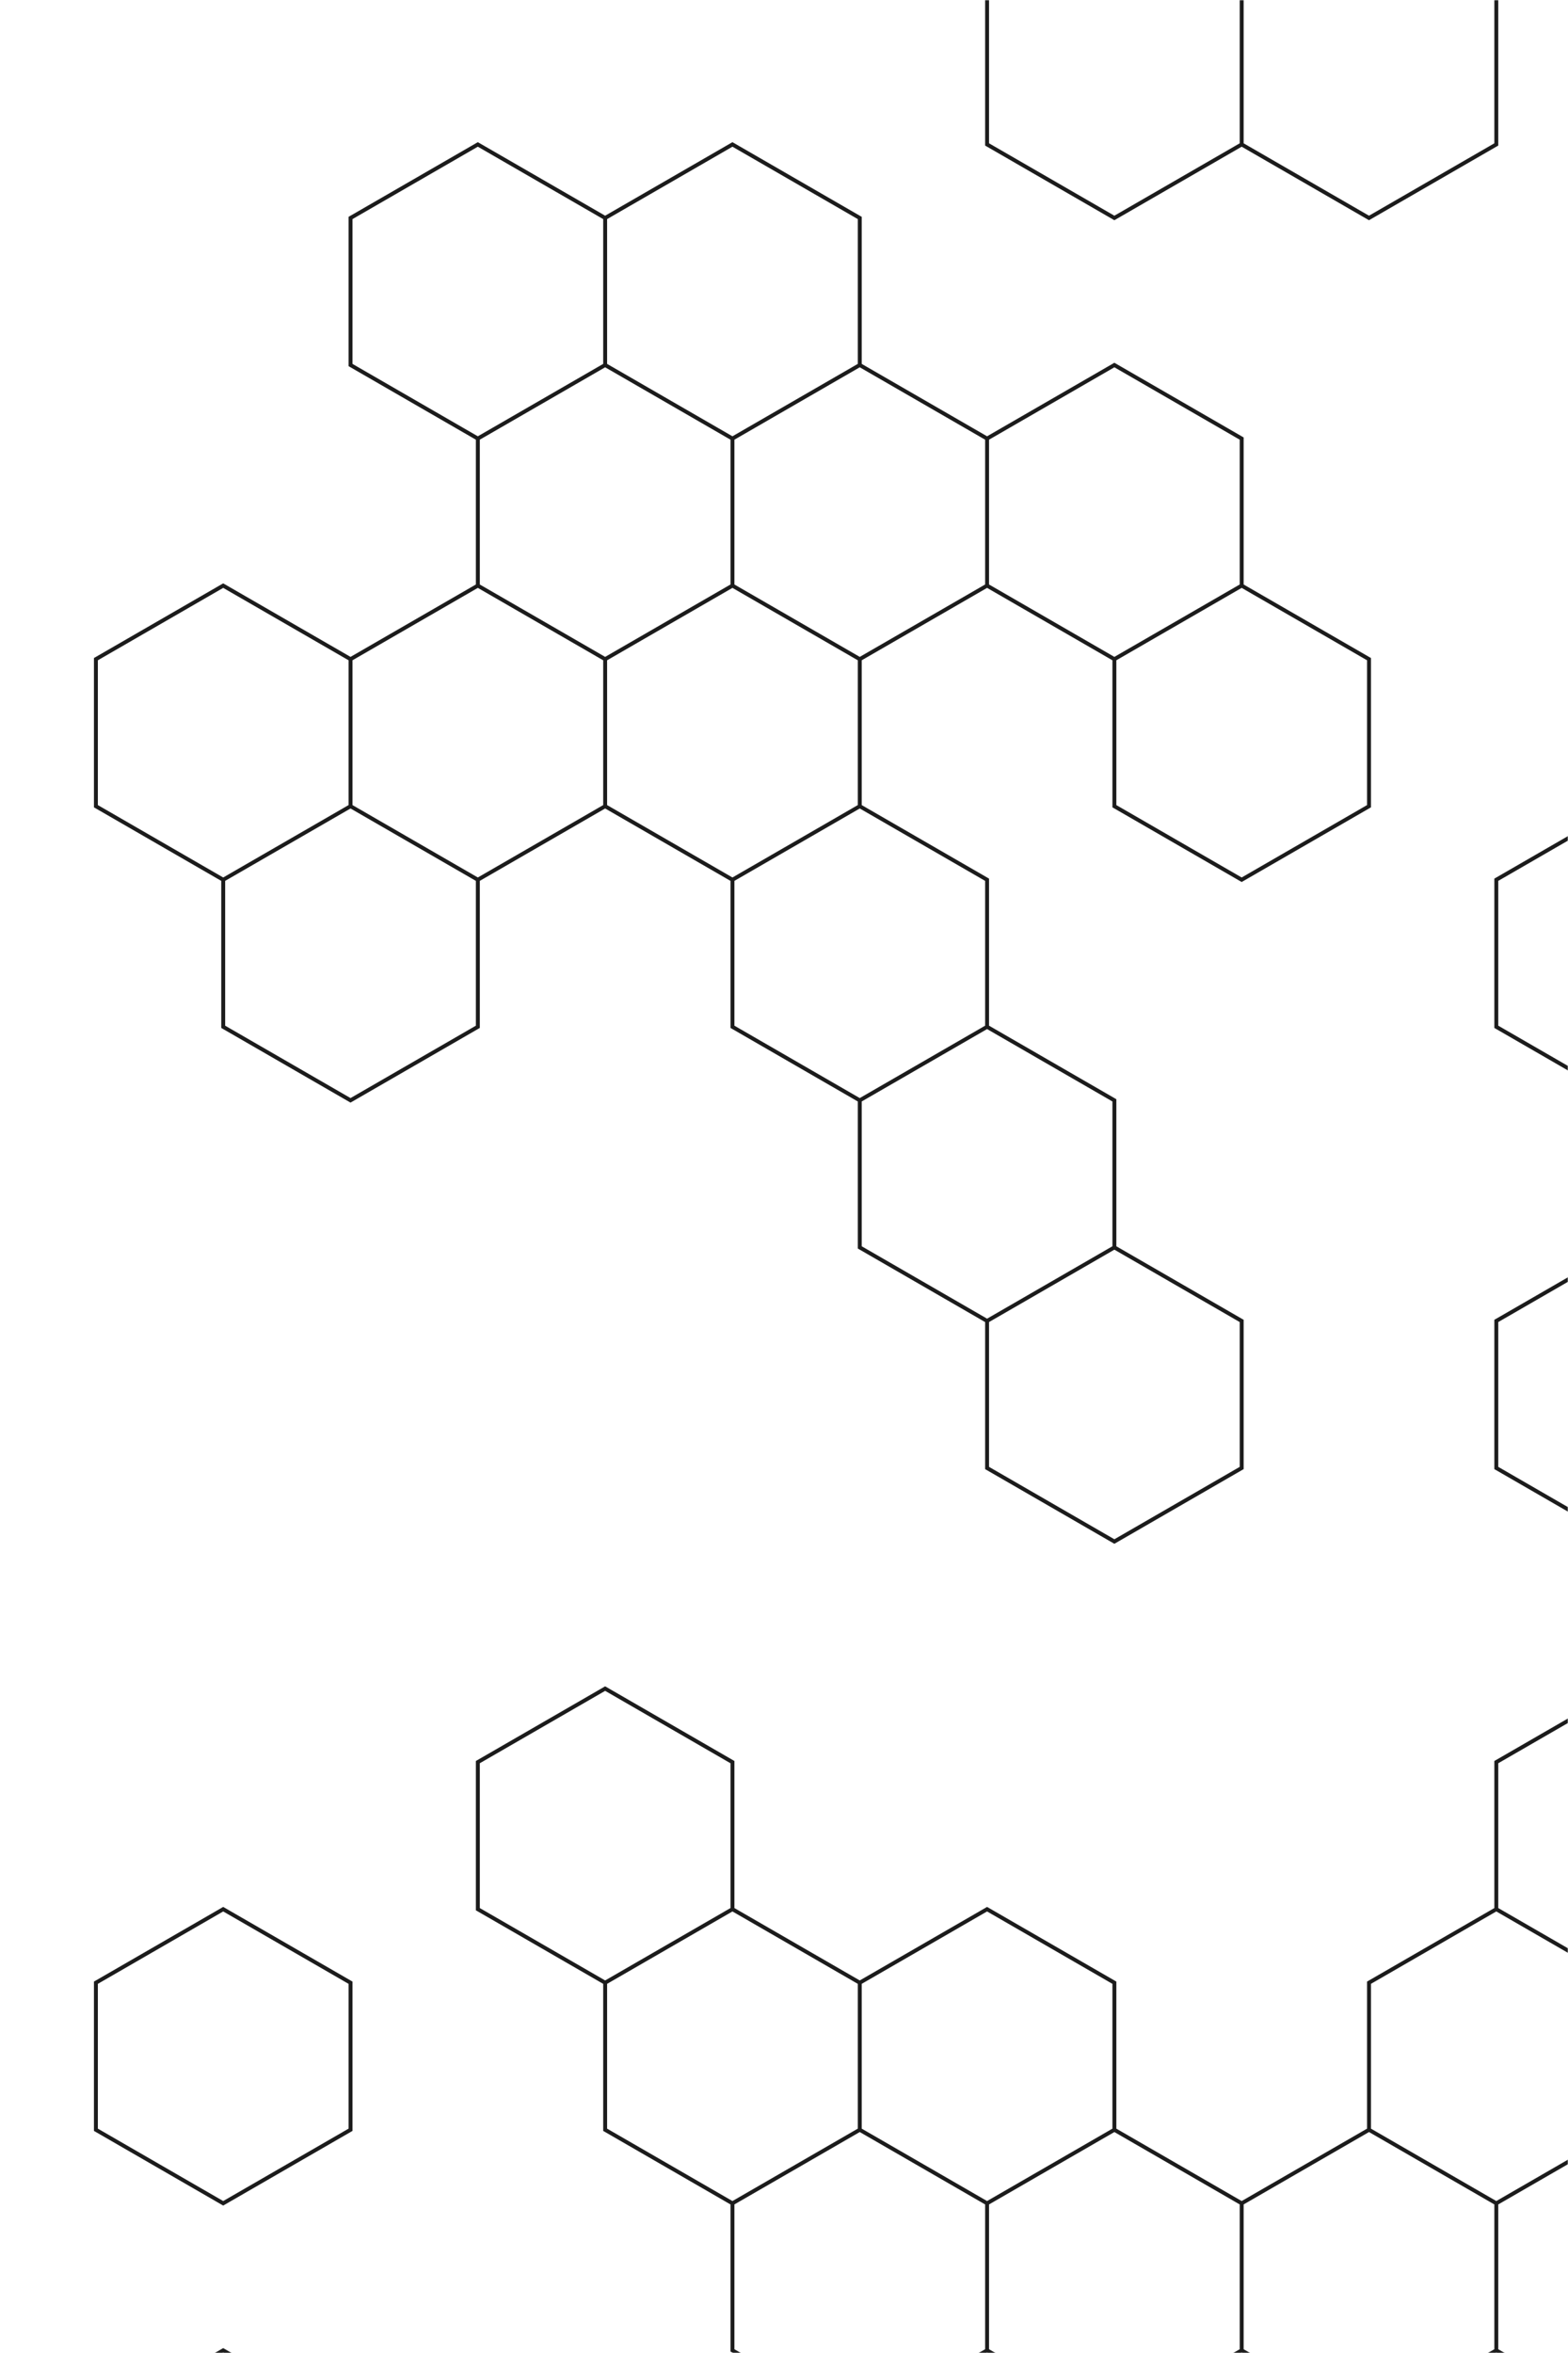 <svg xmlns="http://www.w3.org/2000/svg" version="1.1" xmlns:xlink="http://www.w3.org/1999/xlink" xmlns:svgjs="http://svgjs.com/svgjs" width="800" height="1200" preserveAspectRatio="none" viewBox="0 0 800 1200">
    <g mask="url(&quot;#SvgjsMask1028&quot;)" fill="none">
        <path d="M113.88 298.66L178.84 336.16L178.84 411.16L113.88 448.66L48.93 411.16L48.93 336.16zM113.88 973.66L178.84 1011.16L178.84 1086.16L113.88 1123.66L48.93 1086.16L48.93 1011.16zM113.88 1198.66L178.84 1236.16L178.84 1311.16L113.88 1348.66L48.93 1311.16L48.93 1236.16zM243.79 73.66L308.75 111.16L308.75 186.16L243.79 223.66L178.84 186.16L178.84 111.16zM243.79 298.66L308.75 336.16L308.75 411.16L243.79 448.66L178.84 411.16L178.84 336.16zM178.84 411.16L243.79 448.66L243.79 523.66L178.84 561.16L113.88 523.66L113.88 448.66zM373.7 73.66L438.65 111.16L438.65 186.16L373.7 223.66L308.75 186.16L308.75 111.16zM308.75 186.16L373.7 223.66L373.7 298.66L308.75 336.16L243.79 298.66L243.79 223.66zM373.7 298.66L438.65 336.16L438.65 411.16L373.7 448.66L308.75 411.16L308.75 336.16zM308.75 861.16L373.7 898.66L373.7 973.66L308.75 1011.16L243.79 973.66L243.79 898.66zM373.7 973.66L438.65 1011.16L438.65 1086.16L373.7 1123.66L308.75 1086.16L308.75 1011.16zM438.65 186.16L503.61 223.66L503.61 298.66L438.65 336.16L373.7 298.66L373.7 223.66zM438.65 411.16L503.61 448.66L503.61 523.66L438.65 561.16L373.7 523.66L373.7 448.66zM503.61 523.66L568.56 561.16L568.56 636.16L503.61 673.66L438.65 636.16L438.65 561.16zM503.61 973.66L568.56 1011.16L568.56 1086.16L503.61 1123.66L438.65 1086.16L438.65 1011.16zM438.65 1086.16L503.61 1123.66L503.61 1198.66L438.65 1236.16L373.7 1198.66L373.7 1123.66zM568.56 -38.84L633.51 -1.34L633.51 73.66L568.56 111.16L503.61 73.66L503.61 -1.34zM568.56 186.16L633.51 223.66L633.51 298.66L568.56 336.16L503.61 298.66L503.61 223.66zM633.51 298.66L698.47 336.16L698.47 411.16L633.51 448.66L568.56 411.16L568.56 336.16zM568.56 636.16L633.51 673.66L633.51 748.66L568.56 786.16L503.61 748.66L503.61 673.66zM568.56 1086.16L633.51 1123.66L633.51 1198.66L568.56 1236.16L503.61 1198.66L503.61 1123.66zM698.47 -38.84L763.42 -1.34L763.42 73.66L698.47 111.16L633.51 73.66L633.51 -1.34zM763.42 973.66L828.38 1011.16L828.38 1086.16L763.42 1123.66L698.47 1086.16L698.47 1011.16zM698.47 1086.16L763.42 1123.66L763.42 1198.66L698.47 1236.16L633.51 1198.66L633.51 1123.66zM763.42 1198.66L828.38 1236.16L828.38 1311.16L763.42 1348.66L698.47 1311.16L698.47 1236.16zM828.37 411.16L893.33 448.66L893.33 523.66L828.37 561.16L763.42 523.66L763.42 448.66zM893.33 523.66L958.28 561.16L958.28 636.16L893.33 673.66L828.37 636.16L828.37 561.16zM828.37 636.16L893.33 673.66L893.33 748.66L828.37 786.16L763.42 748.66L763.42 673.66zM893.33 748.66L958.28 786.16L958.28 861.16L893.33 898.66L828.37 861.16L828.37 786.16zM828.37 861.16L893.33 898.66L893.33 973.66L828.37 1011.16L763.42 973.66L763.42 898.66zM893.33 973.66L958.28 1011.16L958.28 1086.16L893.33 1123.66L828.37 1086.16L828.37 1011.16z" stroke-width="2" stroke="#1c1c1c"></path>
        <path d="M106.38 298.66 a7.5 7.5 0 1 0 15 0 a7.5 7.5 0 1 0 -15 0zM171.34 336.16 a7.5 7.5 0 1 0 15 0 a7.5 7.5 0 1 0 -15 0zM171.34 411.16 a7.5 7.5 0 1 0 15 0 a7.5 7.5 0 1 0 -15 0zM106.38 448.66 a7.5 7.5 0 1 0 15 0 a7.5 7.5 0 1 0 -15 0zM41.43 411.16 a7.5 7.5 0 1 0 15 0 a7.5 7.5 0 1 0 -15 0zM41.43 336.16 a7.5 7.5 0 1 0 15 0 a7.5 7.5 0 1 0 -15 0zM106.38 973.66 a7.5 7.5 0 1 0 15 0 a7.5 7.5 0 1 0 -15 0zM171.34 1011.16 a7.5 7.5 0 1 0 15 0 a7.5 7.5 0 1 0 -15 0zM171.34 1086.16 a7.5 7.5 0 1 0 15 0 a7.5 7.5 0 1 0 -15 0zM106.38 1123.66 a7.5 7.5 0 1 0 15 0 a7.5 7.5 0 1 0 -15 0zM41.43 1086.16 a7.5 7.5 0 1 0 15 0 a7.5 7.5 0 1 0 -15 0zM41.43 1011.16 a7.5 7.5 0 1 0 15 0 a7.5 7.5 0 1 0 -15 0zM106.38 1198.66 a7.5 7.5 0 1 0 15 0 a7.5 7.5 0 1 0 -15 0zM171.34 1236.16 a7.5 7.5 0 1 0 15 0 a7.5 7.5 0 1 0 -15 0zM171.34 1311.16 a7.5 7.5 0 1 0 15 0 a7.5 7.5 0 1 0 -15 0zM106.38 1348.66 a7.5 7.5 0 1 0 15 0 a7.5 7.5 0 1 0 -15 0zM41.43 1311.16 a7.5 7.5 0 1 0 15 0 a7.5 7.5 0 1 0 -15 0zM41.43 1236.16 a7.5 7.5 0 1 0 15 0 a7.5 7.5 0 1 0 -15 0zM236.29 73.66 a7.5 7.5 0 1 0 15 0 a7.5 7.5 0 1 0 -15 0zM301.25 111.16 a7.5 7.5 0 1 0 15 0 a7.5 7.5 0 1 0 -15 0zM301.25 186.16 a7.5 7.5 0 1 0 15 0 a7.5 7.5 0 1 0 -15 0zM236.29 223.66 a7.5 7.5 0 1 0 15 0 a7.5 7.5 0 1 0 -15 0zM171.34 186.16 a7.5 7.5 0 1 0 15 0 a7.5 7.5 0 1 0 -15 0zM171.34 111.16 a7.5 7.5 0 1 0 15 0 a7.5 7.5 0 1 0 -15 0zM236.29 298.66 a7.5 7.5 0 1 0 15 0 a7.5 7.5 0 1 0 -15 0zM301.25 336.16 a7.5 7.5 0 1 0 15 0 a7.5 7.5 0 1 0 -15 0zM301.25 411.16 a7.5 7.5 0 1 0 15 0 a7.5 7.5 0 1 0 -15 0zM236.29 448.66 a7.5 7.5 0 1 0 15 0 a7.5 7.5 0 1 0 -15 0zM236.29 523.66 a7.5 7.5 0 1 0 15 0 a7.5 7.5 0 1 0 -15 0zM171.34 561.16 a7.5 7.5 0 1 0 15 0 a7.5 7.5 0 1 0 -15 0zM106.38 523.66 a7.5 7.5 0 1 0 15 0 a7.5 7.5 0 1 0 -15 0zM366.2 73.66 a7.5 7.5 0 1 0 15 0 a7.5 7.5 0 1 0 -15 0zM431.15 111.16 a7.5 7.5 0 1 0 15 0 a7.5 7.5 0 1 0 -15 0zM431.15 186.16 a7.5 7.5 0 1 0 15 0 a7.5 7.5 0 1 0 -15 0zM366.2 223.66 a7.5 7.5 0 1 0 15 0 a7.5 7.5 0 1 0 -15 0zM366.2 298.66 a7.5 7.5 0 1 0 15 0 a7.5 7.5 0 1 0 -15 0zM431.15 336.16 a7.5 7.5 0 1 0 15 0 a7.5 7.5 0 1 0 -15 0zM431.15 411.16 a7.5 7.5 0 1 0 15 0 a7.5 7.5 0 1 0 -15 0zM366.2 448.66 a7.5 7.5 0 1 0 15 0 a7.5 7.5 0 1 0 -15 0zM301.25 861.16 a7.5 7.5 0 1 0 15 0 a7.5 7.5 0 1 0 -15 0zM366.2 898.66 a7.5 7.5 0 1 0 15 0 a7.5 7.5 0 1 0 -15 0zM366.2 973.66 a7.5 7.5 0 1 0 15 0 a7.5 7.5 0 1 0 -15 0zM301.25 1011.16 a7.5 7.5 0 1 0 15 0 a7.5 7.5 0 1 0 -15 0zM236.29 973.66 a7.5 7.5 0 1 0 15 0 a7.5 7.5 0 1 0 -15 0zM236.29 898.66 a7.5 7.5 0 1 0 15 0 a7.5 7.5 0 1 0 -15 0zM431.15 1011.16 a7.5 7.5 0 1 0 15 0 a7.5 7.5 0 1 0 -15 0zM431.15 1086.16 a7.5 7.5 0 1 0 15 0 a7.5 7.5 0 1 0 -15 0zM366.2 1123.66 a7.5 7.5 0 1 0 15 0 a7.5 7.5 0 1 0 -15 0zM301.25 1086.16 a7.5 7.5 0 1 0 15 0 a7.5 7.5 0 1 0 -15 0zM496.11 223.66 a7.5 7.5 0 1 0 15 0 a7.5 7.5 0 1 0 -15 0zM496.11 298.66 a7.5 7.5 0 1 0 15 0 a7.5 7.5 0 1 0 -15 0zM496.11 448.66 a7.5 7.5 0 1 0 15 0 a7.5 7.5 0 1 0 -15 0zM496.11 523.66 a7.5 7.5 0 1 0 15 0 a7.5 7.5 0 1 0 -15 0zM431.15 561.16 a7.5 7.5 0 1 0 15 0 a7.5 7.5 0 1 0 -15 0zM366.2 523.66 a7.5 7.5 0 1 0 15 0 a7.5 7.5 0 1 0 -15 0zM561.06 561.16 a7.5 7.5 0 1 0 15 0 a7.5 7.5 0 1 0 -15 0zM561.06 636.16 a7.5 7.5 0 1 0 15 0 a7.5 7.5 0 1 0 -15 0zM496.11 673.66 a7.5 7.5 0 1 0 15 0 a7.5 7.5 0 1 0 -15 0zM431.15 636.16 a7.5 7.5 0 1 0 15 0 a7.5 7.5 0 1 0 -15 0zM496.11 973.66 a7.5 7.5 0 1 0 15 0 a7.5 7.5 0 1 0 -15 0zM561.06 1011.16 a7.5 7.5 0 1 0 15 0 a7.5 7.5 0 1 0 -15 0zM561.06 1086.16 a7.5 7.5 0 1 0 15 0 a7.5 7.5 0 1 0 -15 0zM496.11 1123.66 a7.5 7.5 0 1 0 15 0 a7.5 7.5 0 1 0 -15 0zM496.11 1198.66 a7.5 7.5 0 1 0 15 0 a7.5 7.5 0 1 0 -15 0zM431.15 1236.16 a7.5 7.5 0 1 0 15 0 a7.5 7.5 0 1 0 -15 0zM366.2 1198.66 a7.5 7.5 0 1 0 15 0 a7.5 7.5 0 1 0 -15 0zM561.06 -38.84 a7.5 7.5 0 1 0 15 0 a7.5 7.5 0 1 0 -15 0zM626.01 -1.34 a7.5 7.5 0 1 0 15 0 a7.5 7.5 0 1 0 -15 0zM626.01 73.66 a7.5 7.5 0 1 0 15 0 a7.5 7.5 0 1 0 -15 0zM561.06 111.16 a7.5 7.5 0 1 0 15 0 a7.5 7.5 0 1 0 -15 0zM496.11 73.66 a7.5 7.5 0 1 0 15 0 a7.5 7.5 0 1 0 -15 0zM496.11 -1.34 a7.5 7.5 0 1 0 15 0 a7.5 7.5 0 1 0 -15 0zM561.06 186.16 a7.5 7.5 0 1 0 15 0 a7.5 7.5 0 1 0 -15 0zM626.01 223.66 a7.5 7.5 0 1 0 15 0 a7.5 7.5 0 1 0 -15 0zM626.01 298.66 a7.5 7.5 0 1 0 15 0 a7.5 7.5 0 1 0 -15 0zM561.06 336.16 a7.5 7.5 0 1 0 15 0 a7.5 7.5 0 1 0 -15 0zM690.97 336.16 a7.5 7.5 0 1 0 15 0 a7.5 7.5 0 1 0 -15 0zM690.97 411.16 a7.5 7.5 0 1 0 15 0 a7.5 7.5 0 1 0 -15 0zM626.01 448.66 a7.5 7.5 0 1 0 15 0 a7.5 7.5 0 1 0 -15 0zM561.06 411.16 a7.5 7.5 0 1 0 15 0 a7.5 7.5 0 1 0 -15 0zM626.01 673.66 a7.5 7.5 0 1 0 15 0 a7.5 7.5 0 1 0 -15 0zM626.01 748.66 a7.5 7.5 0 1 0 15 0 a7.5 7.5 0 1 0 -15 0zM561.06 786.16 a7.5 7.5 0 1 0 15 0 a7.5 7.5 0 1 0 -15 0zM496.11 748.66 a7.5 7.5 0 1 0 15 0 a7.5 7.5 0 1 0 -15 0zM626.01 1123.66 a7.5 7.5 0 1 0 15 0 a7.5 7.5 0 1 0 -15 0zM626.01 1198.66 a7.5 7.5 0 1 0 15 0 a7.5 7.5 0 1 0 -15 0zM561.06 1236.16 a7.5 7.5 0 1 0 15 0 a7.5 7.5 0 1 0 -15 0zM690.97 -38.84 a7.5 7.5 0 1 0 15 0 a7.5 7.5 0 1 0 -15 0zM755.92 -1.34 a7.5 7.5 0 1 0 15 0 a7.5 7.5 0 1 0 -15 0zM755.92 73.66 a7.5 7.5 0 1 0 15 0 a7.5 7.5 0 1 0 -15 0zM690.97 111.16 a7.5 7.5 0 1 0 15 0 a7.5 7.5 0 1 0 -15 0zM755.92 973.66 a7.5 7.5 0 1 0 15 0 a7.5 7.5 0 1 0 -15 0zM820.88 1011.16 a7.5 7.5 0 1 0 15 0 a7.5 7.5 0 1 0 -15 0zM820.88 1086.16 a7.5 7.5 0 1 0 15 0 a7.5 7.5 0 1 0 -15 0zM755.92 1123.66 a7.5 7.5 0 1 0 15 0 a7.5 7.5 0 1 0 -15 0zM690.97 1086.16 a7.5 7.5 0 1 0 15 0 a7.5 7.5 0 1 0 -15 0zM690.97 1011.16 a7.5 7.5 0 1 0 15 0 a7.5 7.5 0 1 0 -15 0zM755.92 1198.66 a7.5 7.5 0 1 0 15 0 a7.5 7.5 0 1 0 -15 0zM690.97 1236.16 a7.5 7.5 0 1 0 15 0 a7.5 7.5 0 1 0 -15 0zM820.88 1236.16 a7.5 7.5 0 1 0 15 0 a7.5 7.5 0 1 0 -15 0zM820.88 1311.16 a7.5 7.5 0 1 0 15 0 a7.5 7.5 0 1 0 -15 0zM755.92 1348.66 a7.5 7.5 0 1 0 15 0 a7.5 7.5 0 1 0 -15 0zM690.97 1311.16 a7.5 7.5 0 1 0 15 0 a7.5 7.5 0 1 0 -15 0zM820.87 411.16 a7.5 7.5 0 1 0 15 0 a7.5 7.5 0 1 0 -15 0zM885.83 448.66 a7.5 7.5 0 1 0 15 0 a7.5 7.5 0 1 0 -15 0zM885.83 523.66 a7.5 7.5 0 1 0 15 0 a7.5 7.5 0 1 0 -15 0zM820.87 561.16 a7.5 7.5 0 1 0 15 0 a7.5 7.5 0 1 0 -15 0zM755.92 523.66 a7.5 7.5 0 1 0 15 0 a7.5 7.5 0 1 0 -15 0zM755.92 448.66 a7.5 7.5 0 1 0 15 0 a7.5 7.5 0 1 0 -15 0zM950.78 561.16 a7.5 7.5 0 1 0 15 0 a7.5 7.5 0 1 0 -15 0zM950.78 636.16 a7.5 7.5 0 1 0 15 0 a7.5 7.5 0 1 0 -15 0zM885.83 673.66 a7.5 7.5 0 1 0 15 0 a7.5 7.5 0 1 0 -15 0zM820.87 636.16 a7.5 7.5 0 1 0 15 0 a7.5 7.5 0 1 0 -15 0zM885.83 748.66 a7.5 7.5 0 1 0 15 0 a7.5 7.5 0 1 0 -15 0zM820.87 786.16 a7.5 7.5 0 1 0 15 0 a7.5 7.5 0 1 0 -15 0zM755.92 748.66 a7.5 7.5 0 1 0 15 0 a7.5 7.5 0 1 0 -15 0zM755.92 673.66 a7.5 7.5 0 1 0 15 0 a7.5 7.5 0 1 0 -15 0zM950.78 786.16 a7.5 7.5 0 1 0 15 0 a7.5 7.5 0 1 0 -15 0zM950.78 861.16 a7.5 7.5 0 1 0 15 0 a7.5 7.5 0 1 0 -15 0zM885.83 898.66 a7.5 7.5 0 1 0 15 0 a7.5 7.5 0 1 0 -15 0zM820.87 861.16 a7.5 7.5 0 1 0 15 0 a7.5 7.5 0 1 0 -15 0zM885.83 973.66 a7.5 7.5 0 1 0 15 0 a7.5 7.5 0 1 0 -15 0zM820.87 1011.16 a7.5 7.5 0 1 0 15 0 a7.5 7.5 0 1 0 -15 0zM755.92 898.66 a7.5 7.5 0 1 0 15 0 a7.5 7.5 0 1 0 -15 0zM950.78 1011.16 a7.5 7.5 0 1 0 15 0 a7.5 7.5 0 1 0 -15 0zM950.78 1086.16 a7.5 7.5 0 1 0 15 0 a7.5 7.5 0 1 0 -15 0zM885.83 1123.66 a7.5 7.5 0 1 0 15 0 a7.5 7.5 0 1 0 -15 0zM820.87 1086.16 a7.5 7.5 0 1 0 15 0 a7.5 7.5 0 1 0 -15 0z" fill="none"></path>
    </g>
    <defs>
        <mask id="SvgjsMask1028">
            <rect width="800" height="1200" fill="#ffffff"></rect>
        </mask>
    </defs>
</svg>